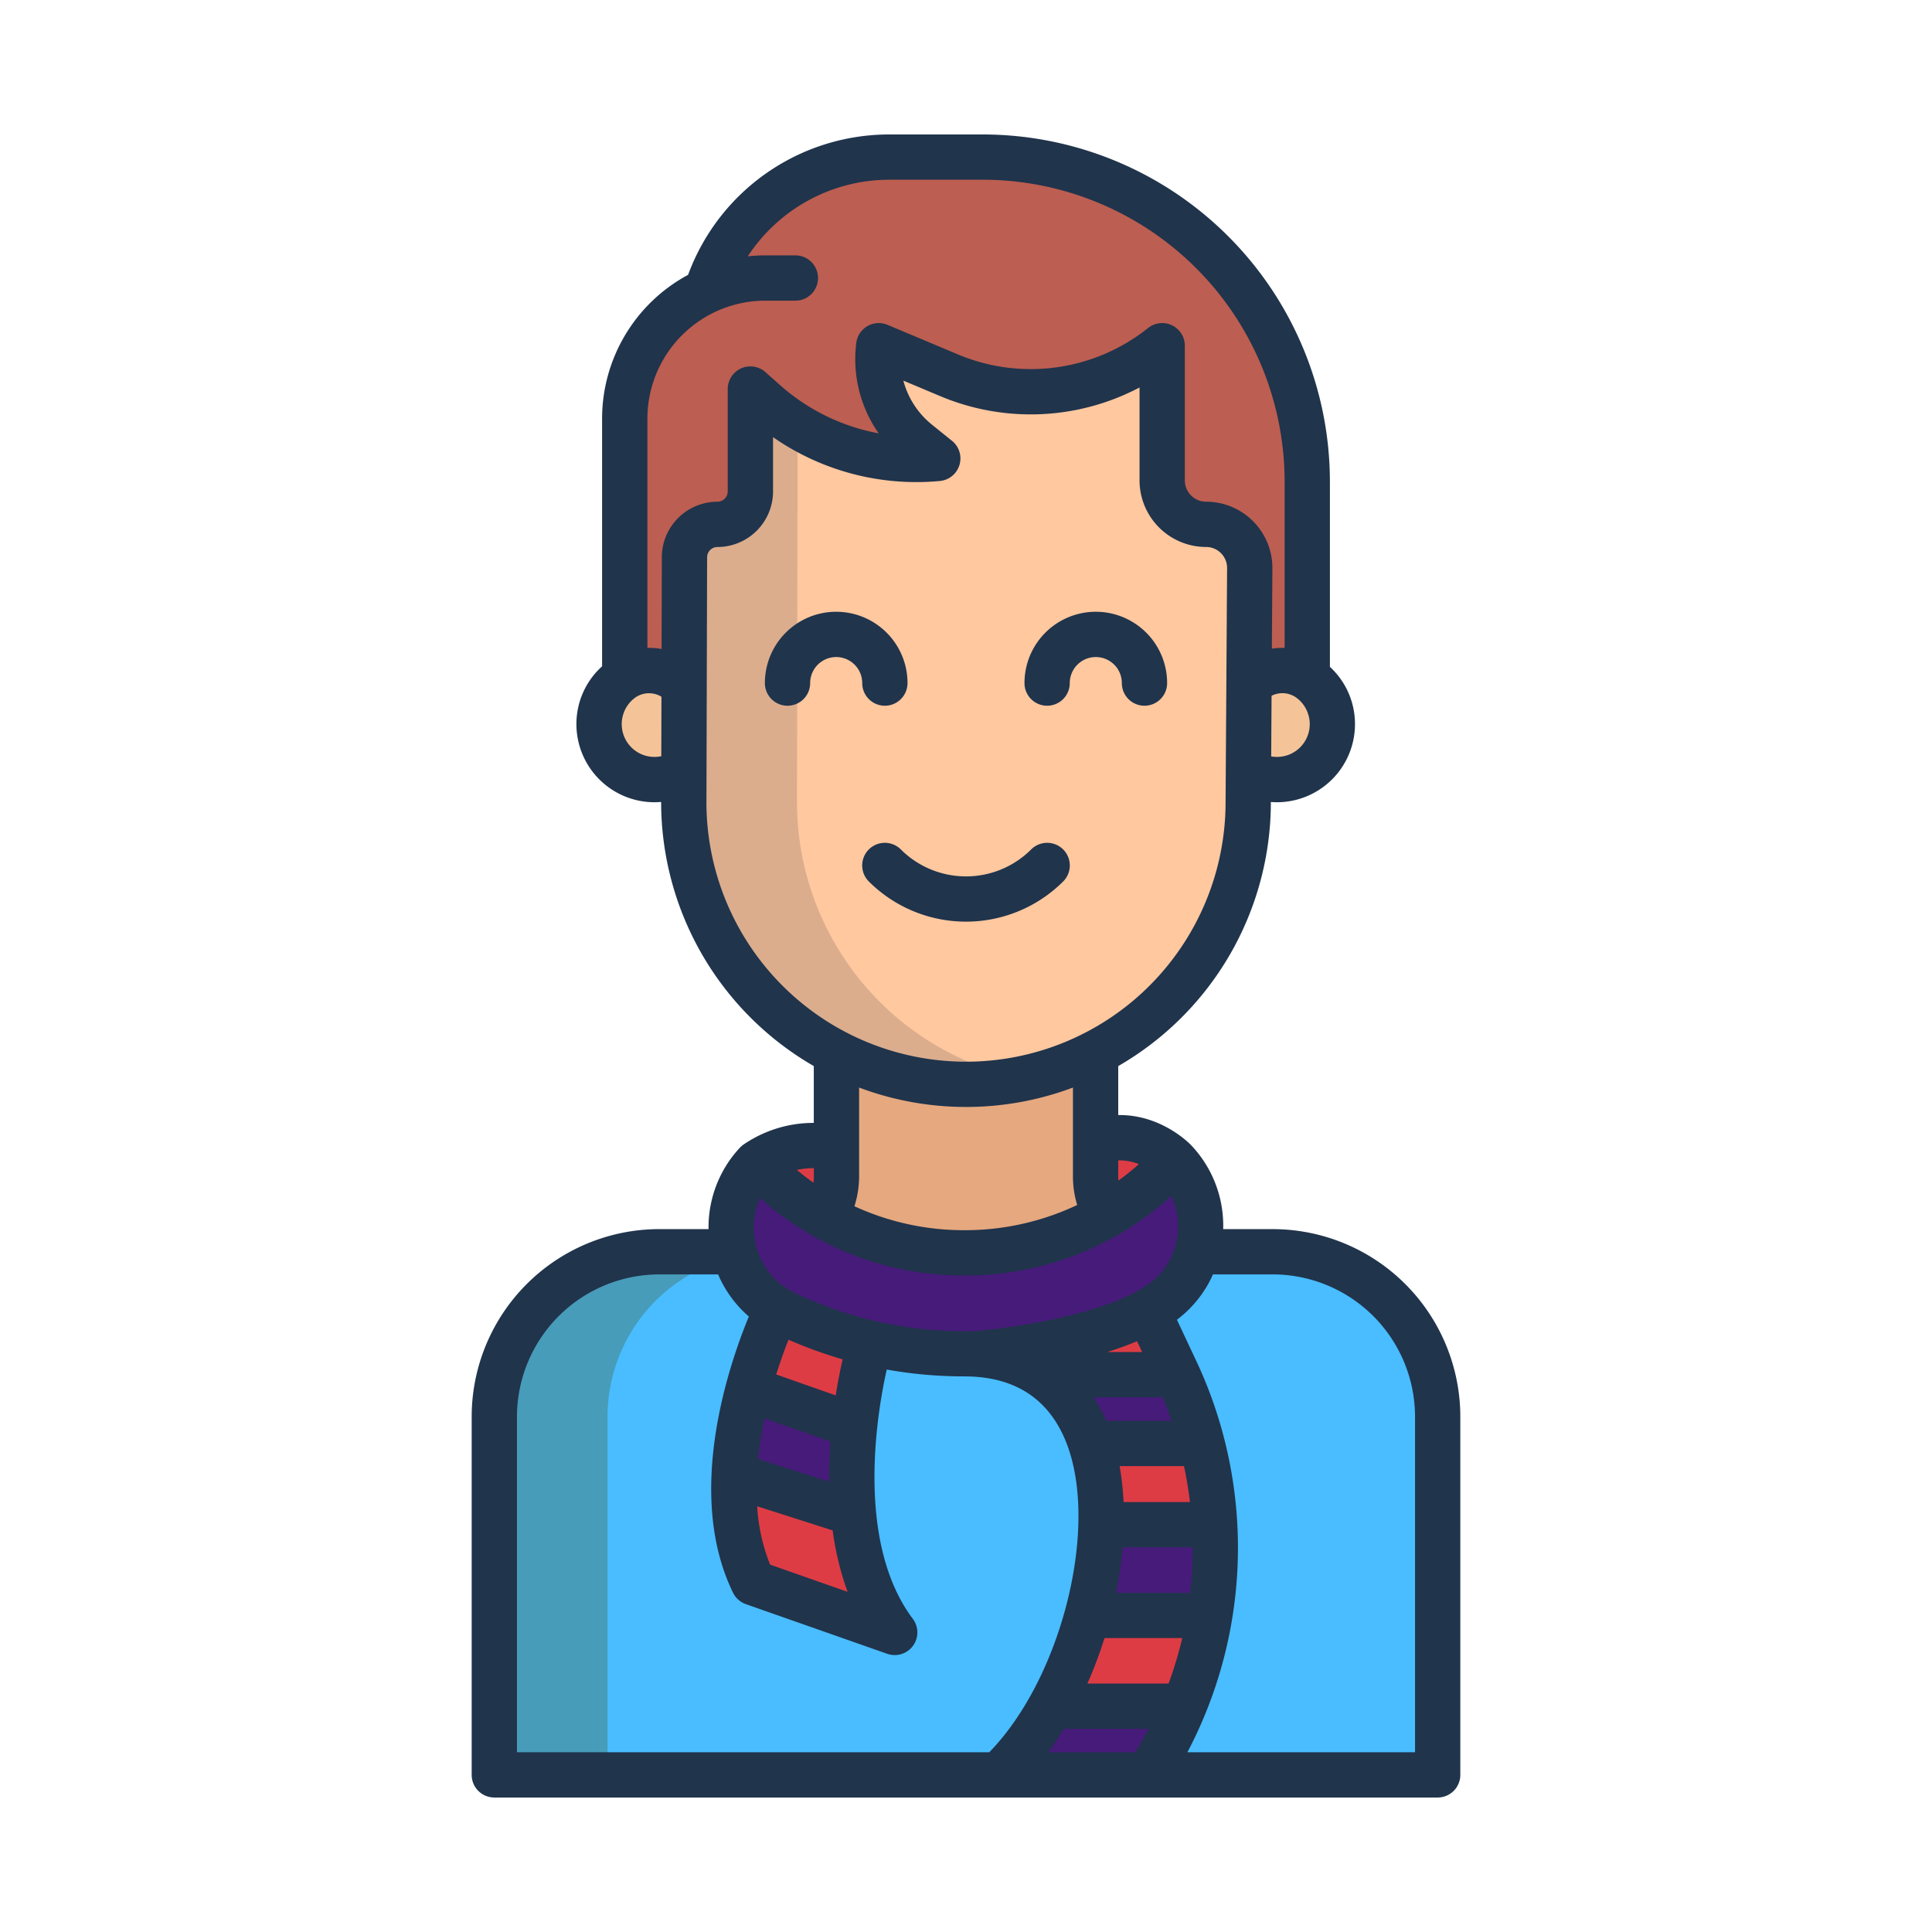 <svg id="Layer_1" height="512" viewBox="0 0 512 512" width="512" xmlns="http://www.w3.org/2000/svg" data-name="Layer 1"><path d="m337.3 332h-162.6a43.474 43.474 0 0 0 -43.7 43.435v94.565h250v-94.565a43.474 43.474 0 0 0 -43.7-43.435z" fill="#49bdff"/><path d="m180.9 181.415a12.439 12.439 0 0 0 -15.24-1.96l-.1-.15v-68.37a37.251 37.251 0 0 1 21.67-33.85 51.007 51.007 0 0 1 48.58-35.45h24.67a85.959 85.959 0 0 1 85.96 85.96v51.44l-.26.42a12.429 12.429 0 0 0 -15.19 1.91l.2-30.77a11.549 11.549 0 0 0 -11.56-11.63 11.638 11.638 0 0 1 -11.64-11.64v-35.7a55.883 55.883 0 0 1 -56.48 7.83l-18.63-7.83a29.143 29.143 0 0 0 -.21 3.48 28.42 28.42 0 0 0 10.56 22.12l5.28 4.26q-2.895.285-5.78.28a60.186 60.186 0 0 1 -40.01-15.23l-3.86-3.44v27.13a8.743 8.743 0 0 1 -8.74 8.74 8.74 8.74 0 0 0 -8.73 8.73l-.09 33.72z" fill="#bc5e51"/><path d="m346.18 179.455q.285.165.57.36a14.7 14.7 0 0 1 -15.81 24.76h-.1l.15-23.21a12.429 12.429 0 0 1 15.19-1.91z" fill="#f4c498"/><path d="m180.9 204.575a14.7 14.7 0 0 1 -15.81-24.76q.285-.195.57-.36a12.439 12.439 0 0 1 15.24 1.96h.4l-.07 23.16z" fill="#f4c498"/><path d="m311.29 307.6a75.8 75.8 0 0 1 -17.14 13.9l-2.24-1.98a19.956 19.956 0 0 1 -1.57-7.79v-9.61h1.57c11.42-2.915 19.38 5.48 19.38 5.48z" fill="#de3c44"/><path d="m291.91 319.515a19.956 19.956 0 0 1 -1.57-7.79v-32.7h-68.68v32.7a19.865 19.865 0 0 1 -2.37 9.46l-1.78.59a75.924 75.924 0 0 0 76.64-.28z" fill="#e5a87f"/><path d="m221.66 304.3v7.43a19.865 19.865 0 0 1 -2.37 9.46l-1.78.59a75.733 75.733 0 0 1 -17.03-13.54 26.633 26.633 0 0 1 21.18-3.94z" fill="#de3c44"/><path d="m311.33 364.31h-35.43a34.751 34.751 0 0 0 -18.01-5.49v-.01s39.94-2.92 53.39-16.54a24.922 24.922 0 0 1 -7.08 5.2l7.13 15.18c.21.46.43.91.63 1.37z" fill="#de3c44"/><path d="m318.48 382.54h-28.98l-.42.13c-2.51-7.7-6.8-14.12-13.18-18.36h35.43l.63-.29a112.009 112.009 0 0 1 6.52 18.52z" fill="#471b7a"/><path d="m321.82 404-1.09.06h-28.88a64.2 64.2 0 0 0 -2.77-21.39l.42-.13h28.98a111.279 111.279 0 0 1 3.34 21.46z" fill="#de3c44"/><path d="m321.82 404a111.141 111.141 0 0 1 -1.26 24.11h-32.39a101.034 101.034 0 0 0 3.68-24.05h28.88z" fill="#471b7a"/><path d="m288.17 428.11h32.39a109.5 109.5 0 0 1 -7.15 24.93l-2.12-.87h-32.87a108.794 108.794 0 0 0 9.75-24.06z" fill="#de3c44"/><path d="m311.29 452.17 2.12.87a109.408 109.408 0 0 1 -8.15 15.66c-.35.57-.71 1.12-1.06 1.67h-38.58v-.95a76.465 76.465 0 0 0 12.8-17.25z" fill="#471b7a"/><path d="m226.18 401.05c1.04 11.07 4.09 22.44 10.92 31.55l-37.44-13.15c-4.31-8.85-5.53-18.82-5.08-28.51z" fill="#de3c44"/><path d="m225.16 377.45 1.34.15a117.584 117.584 0 0 0 -.32 23.45l-31.6-10.11a108.484 108.484 0 0 1 3.74-22.91l.1.03z" fill="#471b7a"/><path d="m230.51 355.9-.68 2.91a129.224 129.224 0 0 0 -3.33 18.79l-1.34-.15-26.74-9.39-.1-.03a138.477 138.477 0 0 1 7.56-21.15c.67.4 1.36.78 2.08 1.12a109.9 109.9 0 0 0 22.55 7.9z" fill="#de3c44"/><path d="m319.63 138.965a11.638 11.638 0 0 1 -11.64-11.64v-35.7a55.883 55.883 0 0 1 -56.48 7.83l-18.63-7.83a29.143 29.143 0 0 0 -.21 3.48 28.42 28.42 0 0 0 10.56 22.12l5.28 4.26q-2.895.285-5.78.28a60.186 60.186 0 0 1 -40.01-15.23l-3.86-3.44v27.13a8.743 8.743 0 0 1 -8.74 8.74 8.74 8.74 0 0 0 -8.73 8.73l-.18 64.87a74.79 74.79 0 1 0 149.58 0l.4-61.97a11.549 11.549 0 0 0 -11.56-11.63z" fill="#ffc89f"/><path d="m204.7 332h-30a43.474 43.474 0 0 0 -43.7 43.435v94.565h30v-94.565a43.474 43.474 0 0 1 43.7-43.435z" fill="#479cba"/><path d="m251.66 279.025a74.8 74.8 0 0 1 -40.45-66.46l.156-99.64a60.135 60.135 0 0 1 -8.646-6.39l-3.86-3.44v27.13a8.743 8.743 0 0 1 -8.74 8.74 8.74 8.74 0 0 0 -8.73 8.73l-.18 64.87a74.82 74.82 0 0 0 89.79 73.277 74.317 74.317 0 0 1 -19.34-6.817z" fill="#dbad8d"/><path d="m205.88 346.88a24.782 24.782 0 0 1 -11.34-15.34 25.222 25.222 0 0 1 5.93-23.3l.01-.01a75.63 75.63 0 0 0 110.81-.63 25.041 25.041 0 0 1 6.88 17.3 25.66 25.66 0 0 1 -.91 6.75 25.051 25.051 0 0 1 -5.93 10.58.176.176 0 0 1 -.05.04c-13.45 13.62-53.39 16.54-53.39 16.54v.01c-.77-.04-1.56-.06-2.36-.06a110.189 110.189 0 0 1 -47.57-10.76c-.72-.34-1.41-.72-2.08-1.12z" fill="#471b7a"/><g fill="#20344c"><path d="m337.3 325.73h-13.144a30.933 30.933 0 0 0 -8.5-22.247l-.011-.01c-.364-.385-7.888-8.154-19.3-7.967v-12.984a80.788 80.788 0 0 0 40.447-69.922v-.063c.521.041 1.043.066 1.567.066a20.71 20.71 0 0 0 20.522-23.624 20.538 20.538 0 0 0 -6.442-12.254v-49.131a92.064 92.064 0 0 0 -91.96-91.96h-24.671a56.785 56.785 0 0 0 -53.455 37.2 43.293 43.293 0 0 0 -22.793 38.1v65.646a20.542 20.542 0 0 0 -6.6 12.4 20.709 20.709 0 0 0 20.523 23.624c.576 0 1.151-.033 1.724-.081v.039a80.823 80.823 0 0 0 40.456 69.957v15.061a32.785 32.785 0 0 0 -18.857 5.9l.005.007a5.892 5.892 0 0 0 -.752.68 30.964 30.964 0 0 0 -8.289 21.56h-13.07a49.76 49.76 0 0 0 -49.7 49.7v94.932a6 6 0 0 0 6 6h250a6 6 0 0 0 6-6v-94.925a49.76 49.76 0 0 0 -49.7-49.704zm-35.486-17.224q-2.614 2.327-5.419 4.357c-.03-.375-.056-.752-.056-1.133v-4.21a13.85 13.85 0 0 1 5.472.986zm45.2-117.8a8.7 8.7 0 0 1 -5.316 9.244 8.809 8.809 0 0 1 -4.82.51l.1-16.072a6.352 6.352 0 0 1 6.364.357 8.68 8.68 0 0 1 3.665 5.962zm-171.765 9.7a8.8 8.8 0 0 1 -5.089-.454 8.7 8.7 0 0 1 -1.65-15.2 6.379 6.379 0 0 1 6.782-.115zm.145-52.725-.067 24.308a18.455 18.455 0 0 0 -3.76-.29v-60.765a31.293 31.293 0 0 1 31.258-31.258h7.96a6 6 0 0 0 0-12h-7.96a43.534 43.534 0 0 0 -4.649.253 44.834 44.834 0 0 1 37.639-20.3h24.665a80.051 80.051 0 0 1 79.96 79.96v44.111a18.441 18.441 0 0 0 -3.384.209l.138-21.273a17.565 17.565 0 0 0 -17.563-17.678 5.645 5.645 0 0 1 -5.638-5.639v-35.7a6 6 0 0 0 -9.741-4.69 49.845 49.845 0 0 1 -50.416 6.988l-18.631-7.829a6 6 0 0 0 -8.28 4.8 34.234 34.234 0 0 0 5.937 23.957 54.364 54.364 0 0 1 -26.153-12.792l-3.862-3.437a6 6 0 0 0 -9.989 4.483v27.126a2.739 2.739 0 0 1 -2.735 2.735 14.749 14.749 0 0 0 -14.736 14.721zm11.821 64.9.179-64.883a2.739 2.739 0 0 1 2.736-2.735 14.752 14.752 0 0 0 14.735-14.735v-14.377a66.459 66.459 0 0 0 44.228 11.613 6 6 0 0 0 3.2-10.64l-5.293-4.264a22.343 22.343 0 0 1 -7.6-11.687l9.786 4.111a61.835 61.835 0 0 0 52.805-2.3v24.635a17.659 17.659 0 0 0 17.638 17.639 5.56 5.56 0 0 1 5.563 5.6l-.4 62a68.792 68.792 0 0 1 -137.584.016zm98.26 106.754a69.458 69.458 0 0 1 -29.485 6.68h-.414a69.418 69.418 0 0 1 -29.147-6.346 26.121 26.121 0 0 0 1.242-7.94v-23.515a80.661 80.661 0 0 0 56.672 0v23.516a25.927 25.927 0 0 0 1.125 7.604zm-69.8-9.753v2.149a14.2 14.2 0 0 1 -.1 1.7c-1.5-1.061-2.963-2.2-4.392-3.391a20.748 20.748 0 0 1 4.481-.459zm-14.231 7.939a80.778 80.778 0 0 0 54.133 20.5h.486a80.8 80.8 0 0 0 54.38-21.116 19.151 19.151 0 0 1 1.428 11.479 18.947 18.947 0 0 1 -4.871 9.685c-9.678 9.785-38.834 13.954-49.435 14.752-.677-.025-1.349-.062-2.04-.062a103.36 103.36 0 0 1 -44.973-10.173 18.807 18.807 0 0 1 -10.422-13.556 19.169 19.169 0 0 1 1.303-11.51zm106.7 52.785q1.266 3.093 2.327 6.231h-17.3a43.4 43.4 0 0 0 -3.3-6.231zm-14.7-12c2.694-.849 5.35-1.8 7.888-2.869l1.348 2.869zm4.312 39.755a73.547 73.547 0 0 0 -1.045-9.524h17.06q1.008 4.742 1.575 9.524zm18.326 12a103.857 103.857 0 0 1 -.667 12.054h-19.648a107.963 107.963 0 0 0 1.727-12.054zm-96.011-28.047c-.241 3.378-.367 6.968-.322 10.672l-18.849-6.024a100.857 100.857 0 0 1 1.711-10.774zm-14.362-17.764c1.118-3.556 2.261-6.687 3.253-9.211a115.416 115.416 0 0 0 14.352 5.2c-.511 2.2-1.2 5.5-1.838 9.55zm14.959 41.33a77.4 77.4 0 0 0 3.954 16.275l-20.534-7.211a49.068 49.068 0 0 1 -3.428-15.466zm-83.668 58.786v-88.932a37.747 37.747 0 0 1 37.7-37.7h15.614a30.448 30.448 0 0 0 8.138 11.15c-5.561 13.5-16.869 47.182-4.193 73.2a6 6 0 0 0 3.406 3.033l37.44 13.151a6 6 0 0 0 6.795-9.268c-15.674-20.9-9.106-56.323-6.9-66.05a117.118 117.118 0 0 0 20.532 1.806c13.18 0 22.221 5.756 26.872 17.106 9.105 22.221-.914 62.687-20.234 82.5zm163.874 0h-23.074q2.165-2.973 4.123-6.2h22.446q-1.631 3.147-3.495 6.2zm8.808-18.2h-21.512a114.911 114.911 0 0 0 4.53-12.056h20.605a103.125 103.125 0 0 1 -3.623 12.06zm65.318 18.2h-60.327a116.4 116.4 0 0 0 2.087-104.266l-4.86-10.35a30.517 30.517 0 0 0 9.551-12.02h15.849a37.747 37.747 0 0 1 37.7 37.7z"/><path d="m277.5 187.025a6 6 0 0 0 6-6 6.9 6.9 0 1 1 13.8 0 6 6 0 0 0 12 0 18.9 18.9 0 1 0 -37.8 0 6 6 0 0 0 6 6z"/><path d="m234.5 187.025a6 6 0 0 0 6-6 18.9 18.9 0 0 0 -37.8 0 6 6 0 0 0 12 0 6.9 6.9 0 1 1 13.8 0 6 6 0 0 0 6 6z"/><path d="m281.752 233.6a6 6 0 0 0 -8.485-8.487 24.445 24.445 0 0 1 -34.534 0 6 6 0 0 0 -8.485 8.487 36.464 36.464 0 0 0 51.5 0z"/></g></svg>